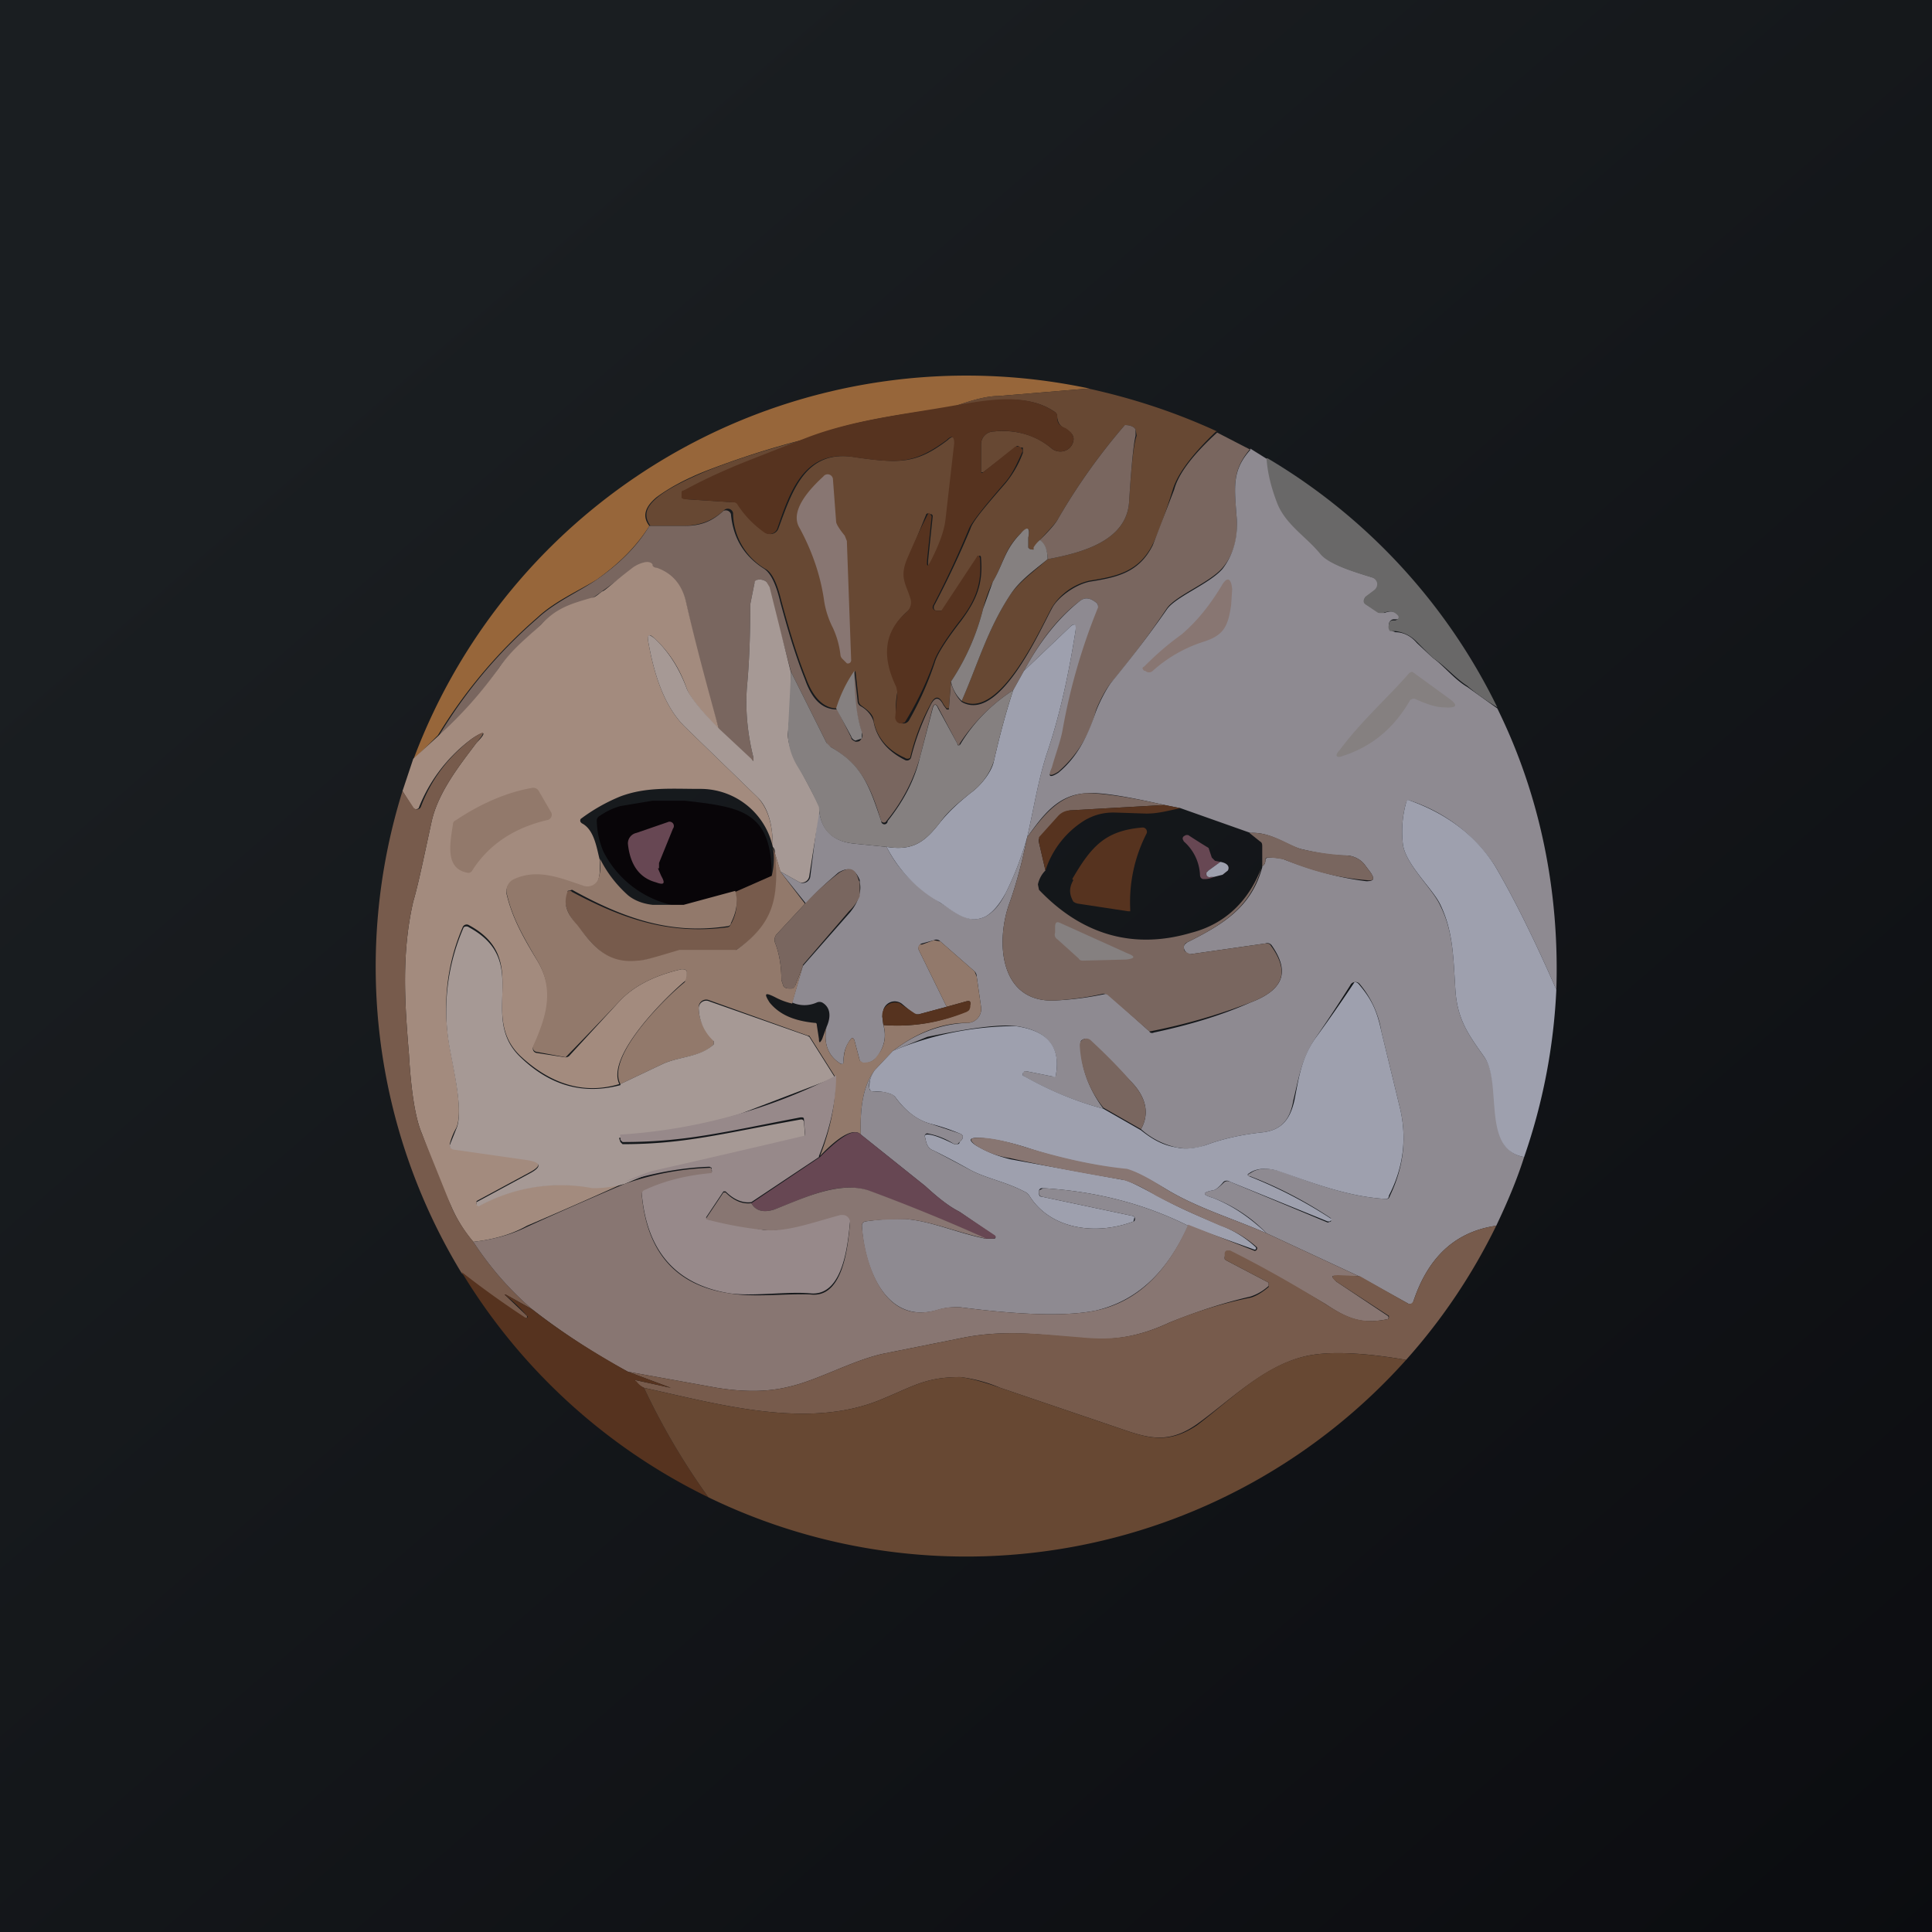 <!-- by TradingView --><svg width="18" height="18" viewBox="0 0 18 18" xmlns="http://www.w3.org/2000/svg"><path fill="url(#a)" d="M0 0h18v18H0z"/><path d="m10.14 3.62-.84.07c-.11 0-.25.04-.42.1-.45.07-.93.12-1.37.3-.32.08-.63.18-.94.3-.2.08-.34.16-.45.24-.11.09-.14.18-.07.27-.12.19-.28.35-.49.5-.16.1-.39.2-.55.35-.37.32-.68.69-.93 1.1l-.23.23a5.5 5.5 0 0 1 6.3-3.46Z" fill="#97663A"/><path d="M11.33 4.02c-.21.2-.35.38-.4.53-.08.26-.15.44-.19.52-.13.26-.34.3-.59.34a.56.56 0 0 0-.35.25c-.11.2-.49 1.06-.84.87.15-.34.24-.67.46-1 .1-.13.22-.21.34-.32.32-.06.74-.17.76-.54.02-.32.04-.53.07-.61L10.58 4c-.02-.03-.06-.04-.1-.04a5.76 5.76 0 0 0-.62.87c-.02.04-.08.1-.17.2a.28.28 0 0 0-.05.07l-.01.02c-.02 0-.04 0-.05-.02v-.09c.02-.1 0-.1-.07-.04-.15.14-.16.28-.26.45a1.3 1.3 0 0 0-.09.25c-.06.24-.16.47-.3.68l-.02.25h-.02a.37.37 0 0 1-.03-.04c-.04-.08-.08-.08-.12 0a1.97 1.97 0 0 0-.19.5.04.04 0 0 1-.05 0c-.16-.07-.26-.19-.29-.34 0-.06-.05-.1-.12-.15A.06.06 0 0 1 8 6.52l-.03-.27c-.07.1-.13.22-.17.35-.12 0-.22-.09-.29-.28-.1-.25-.17-.5-.23-.72-.04-.17-.09-.27-.15-.3a.61.61 0 0 1-.3-.52.05.05 0 0 0-.08-.03c-.11.1-.21.14-.37.15h-.32c-.07-.1-.04-.18.07-.27.1-.08.26-.16.45-.24.3-.12.62-.22.94-.3l-.5.2c-.23.07-.46.19-.64.28-.01 0-.02.01-.02.03v.04h.01l.01.01.46.03c.02 0 .03 0 .04.02.06.1.14.18.25.26a.08.08 0 0 0 .12-.03c.13-.35.25-.75.72-.67.42.06.57.06.86-.16.05-.05.08-.03.07.04l-.08.7c-.01.1-.06.23-.13.37-.04.08-.05.08-.04-.02l.04-.38s0-.02-.02-.02h-.01a.02.02 0 0 0-.03 0l-.17.42c-.07.17-.01.23.03.36a.12.12 0 0 1-.04.13c-.2.18-.23.41-.09.7v.05a.86.86 0 0 0-.01.24c0 .04.03.05.06.05a.06.06 0 0 0 .06-.03 3 3 0 0 0 .24-.54c.02-.07.1-.2.24-.38.15-.2.21-.35.19-.59 0-.03-.02-.03-.03 0l-.33.49h-.05c-.03 0-.04-.03-.02-.06a9 9 0 0 0 .33-.7c.02-.07.13-.2.33-.43a.98.98 0 0 0 .16-.28v-.05H9.5c-.01-.02-.03-.02-.04 0l-.3.23h-.02v-.26a.12.12 0 0 1 .12-.12c.2-.02.39.03.54.16a.13.13 0 0 0 .12.02.12.12 0 0 0 .08-.09c.01-.04-.01-.08-.07-.11-.05-.03-.07-.05-.08-.11 0-.02 0-.03-.02-.05-.27-.19-.64-.1-.95-.05.17-.06.3-.1.42-.1l.84-.07c.41.09.81.22 1.2.4Z" fill="#674833"/><path d="M7.51 4.08c.44-.17.92-.22 1.37-.3.3-.05.68-.13.95.06.02.01.02.03.02.05 0 .06.03.08.08.1.06.04.08.08.07.12a.12.12 0 0 1-.08.09.13.13 0 0 1-.12-.02.71.71 0 0 0-.54-.16.12.12 0 0 0-.12.12v.25c0 .02.01.02.02.01l.3-.24h.04l.01.01c.02.02.02.03.01.05-.05.11-.09.2-.16.28-.2.23-.3.36-.33.42a9 9 0 0 1-.33.71c-.02.03-.01.05.02.06h.05l.33-.5c.01-.02.02-.02.03.01.02.24-.04.4-.2.6-.13.17-.21.3-.23.37a3 3 0 0 1-.27.56l-.03.01c-.03 0-.05-.01-.06-.05l.02-.24-.01-.05c-.14-.29-.11-.52.1-.7a.12.12 0 0 0 .03-.13c-.04-.13-.1-.19-.03-.36a6.37 6.37 0 0 1 .2-.43h.01l.02.03-.04.38c-.01.1 0 .1.04.02.07-.14.12-.27.13-.38l.08-.7c0-.06-.02-.08-.07-.03-.3.22-.44.22-.86.16-.47-.08-.6.32-.72.67a.08.08 0 0 1-.12.03.95.95 0 0 1-.25-.26.04.04 0 0 0-.04-.02l-.46-.03-.02-.01V4.6c0-.02 0-.03.02-.03.18-.1.4-.2.63-.29l.51-.2Z" fill="#56331F"/><path d="M9.76 5.2a.24.24 0 0 0-.07-.17c.1-.1.15-.16.17-.2a5.76 5.76 0 0 1 .62-.87c.04 0 .08.01.1.04v.06c-.02.08-.04.29-.06.61-.02.37-.44.48-.76.54Z" fill="#79665F"/><path d="M11.65 4.18c-.17.2-.15.34-.13.62.02.2-.02.36-.13.49-.12.14-.44.26-.52.38a8.2 8.2 0 0 1-.5.67c-.06.06-.13.2-.16.28a1.1 1.1 0 0 1-.35.57c-.08.05-.1.04-.07-.05.04-.1.09-.24.1-.35a5.6 5.6 0 0 1 .34-1.15l-.01-.02c-.06-.05-.11-.06-.16-.02-.2.15-.37.37-.52.65l-.1.18c-.2.13-.37.3-.5.5 0 .02-.01.02-.02 0l-.18-.34c-.02-.04-.04-.03-.05 0l-.12.47a1.63 1.63 0 0 1-.32.6.03.03 0 0 1-.04-.01c-.1-.32-.18-.52-.47-.69a.1.1 0 0 1-.04-.04l-.33-.66a40.25 40.25 0 0 0-.23-.84.1.1 0 0 0-.07-.02c-.02 0-.03.01-.04.03l-.04.2c0 .3-.01.55-.03.76-.02.24.01.47.06.67 0 .03 0 .04-.03.01L6.7 6.8c-.12-.39-.22-.78-.31-1.19-.04-.16-.13-.26-.27-.3a.06.06 0 0 1-.04-.04c-.01-.02-.04-.03-.08-.02a.3.3 0 0 0-.12.06 16.63 16.63 0 0 1-.37.27c-.2.06-.33.1-.47.24-.14.14-.27.24-.39.4-.16.24-.35.45-.57.65.25-.42.56-.79.93-1.11.16-.15.39-.25.55-.36.2-.14.37-.3.49-.5h.32c.16 0 .26-.04.37-.14a.05.05 0 0 1 .07.03c.02.22.12.39.31.51.06.04.11.14.15.31.06.22.13.47.23.72.07.2.17.28.3.28l.13.26c0 .02.02.03.04.04.02 0 .04 0 .05-.02a.05.05 0 0 0 .01-.06 1.56 1.56 0 0 1-.07-.57l.03.27c0 .02.01.04.03.05.07.04.11.1.12.15.03.15.13.27.29.35a.04.04 0 0 0 .06-.03c.04-.16.1-.32.18-.48.04-.08.08-.08.12 0l.03.04h.02l.02-.25c.02.07.05.13.1.18.35.2.73-.67.84-.87.05-.1.21-.22.35-.25.25-.04.46-.08.59-.34l.2-.52c.04-.15.18-.33.4-.53l.31.16Z" fill="#79665F"/><path d="m11.65 4.18.16.1c.01.14.05.28.1.41.08.2.27.31.4.47.08.1.32.17.48.22a.07.07 0 0 1 .05.05.07.07 0 0 1-.03.07l-.08.06a.04.04 0 0 0-.02.04.04.04 0 0 0 .02.03l.12.08h.05c.05-.02.1-.02.13.02.02.02.01.04-.02.04h-.03a.05.05 0 0 0-.04.05l.01.05.05.02c.08 0 .15.04.2.1l.15.14c.1.07.2.2.32.27l.28.2c.4.81.58 1.71.55 2.62-.21-.48-.4-.86-.57-1.15a1.51 1.51 0 0 0-.79-.61c-.02-.01-.03 0-.04.02a1 1 0 0 0-.03.38c.02.19.28.42.35.58.12.24.12.48.14.79.02.28.13.42.27.62.18.25-.02.86.37.93-.07.22-.16.43-.26.64-.42.06-.65.34-.77.7-.01.03-.03.04-.06.02l-.45-.25-.86-.4a1.36 1.36 0 0 0-.5-.33c-.1-.03-.1-.05 0-.07.02 0 .06-.03.1-.07a.05.05 0 0 1 .06-.01l.91.38.03-.01a.35.35 0 0 0 0-.02c.01 0 .01 0 0 0v-.01c-.24-.16-.49-.29-.75-.39-.03 0-.03-.02 0-.03.07-.05.16-.05.27-.02.28.1.63.24.99.26.02 0 .03 0 .04-.03.13-.27.16-.55.09-.83l-.17-.7a.91.91 0 0 0-.2-.44.05.05 0 0 0-.05-.02.05.05 0 0 0-.04.03 14 14 0 0 1-.33.5c-.13.2-.15.37-.2.57-.03.18-.11.28-.29.3-.19.02-.37.06-.53.12a.49.49 0 0 1-.27.02.73.73 0 0 1-.33-.17c.08-.14.05-.29-.08-.43a6.58 6.58 0 0 0-.42-.41.06.06 0 0 0-.06.02v.04c0 .2.07.4.21.59a3.05 3.05 0 0 1-.75-.31V10c0-.02.02-.02.03-.02l.25.05c.02 0 .03 0 .03-.03.04-.26-.1-.4-.37-.44-.16-.02-.44.02-.83.1l-.32.13c.21-.16.44-.25.69-.26a.13.13 0 0 0 .13-.15L9.1 9.1a.07.07 0 0 0-.02-.05l-.32-.28a.05.05 0 0 0-.06-.01l-.11.03a.04.04 0 0 0-.03.03.04.04 0 0 0 0 .03l.26.53-.26.07h-.04l-.12-.1a.11.11 0 0 0-.17.06l-.01.06.01.08c.03.11.01.2-.06.3-.04.04-.08.06-.13.05-.01 0-.02 0-.03-.02l-.05-.19c-.01-.02-.02-.03-.04 0a.31.31 0 0 0-.06.2c0 .02 0 .03-.03.02-.11-.07-.16-.18-.13-.34.05-.11.03-.19-.04-.23a.06.06 0 0 0-.05 0 .28.28 0 0 1-.23 0l.1-.34.44-.5c.04-.05.07-.1.08-.15a.22.22 0 0 0 .01-.13V8.2c-.04-.1-.1-.13-.2-.07-.08.07-.19.16-.3.29l-.24-.3.18.1a.07.07 0 0 0 .1-.06l.08-.64c.01.2.12.32.33.34l.3.03c.12.24.29.38.5.52.16.1.27.2.42.13.07-.04.13-.1.19-.22.08-.16.15-.34.2-.52-.04.2-.09.4-.16.6-.14.37-.1.96.44.92a2.82 2.82 0 0 0 .45-.06h.02l.39.35c0 .01.02.02.04.01.33-.07.63-.16.9-.28.29-.11.38-.27.2-.53a.05.05 0 0 0-.06-.02l-.7.1c-.02 0-.03 0-.04-.02a.06.06 0 0 1-.02-.05c0-.02.02-.03.03-.04.34-.17.6-.33.7-.7v-.01c.02-.01.03-.03.03-.06 0-.01.01-.02.03-.02.08 0 .13.01.15.02.26.1.51.17.76.2.07 0 .08-.02.04-.08l-.06-.08a.23.23 0 0 0-.17-.08c-.15 0-.29-.03-.42-.06-.14-.04-.28-.16-.47-.15L11 7.53l-.15-.03c-.35-.08-.6-.12-.72-.11-.27.01-.41.2-.56.41.06-.26.1-.52.18-.77.13-.38.21-.77.27-1.15 0-.07-.01-.08-.06-.03l-.42.4c.15-.28.33-.5.52-.65.05-.04.1-.03.16.02l.01.02v.02A5.6 5.6 0 0 0 9.9 6.8c-.02.11-.07.24-.1.35-.04.09-.02.1.06.05.17-.14.27-.33.35-.57.03-.08.1-.22.15-.28.18-.22.35-.44.51-.67.08-.12.4-.24.52-.38.1-.13.15-.3.13-.5-.02-.27-.04-.42.13-.61Z" fill="#8E8A91"/><path d="M11.81 4.27a5.5 5.5 0 0 1 2.14 2.32c-.1-.06-.2-.13-.28-.2-.11-.07-.21-.19-.32-.26l-.15-.15a.33.33 0 0 0-.2-.1h-.05a.06.06 0 0 1-.01-.06c0-.02.01-.04.04-.04H13c.03-.01.04-.03.02-.05-.04-.04-.08-.04-.13-.02h-.05l-.12-.08-.01-.01a.04.04 0 0 1 0-.04l.01-.02.08-.06a.07.07 0 0 0 .03-.07.07.07 0 0 0-.05-.05c-.16-.05-.4-.12-.48-.22-.13-.16-.32-.27-.4-.47-.05-.13-.09-.27-.1-.42Z" fill="#696868"/><path d="M7.79 4.86c0 .02.03.07.08.13l.02.05.04 1.11a.03.03 0 0 1-.04.03l-.04-.04a.06.06 0 0 1-.02-.04.82.82 0 0 0-.07-.25.84.84 0 0 1-.08-.24c-.03-.22-.1-.45-.23-.69-.1-.16.1-.37.22-.48a.05.05 0 0 1 .09.02l.03.4Z" fill="#887672"/><path d="M9.69 5.03c.05.04.07.1.07.18-.12.1-.25.19-.34.32-.22.33-.31.66-.46 1a.35.35 0 0 1-.1-.18c.14-.21.24-.44.3-.68l.09-.25c.1-.17.11-.3.26-.45.06-.07.09-.06.07.04v.09c.01.02.03.02.05.02V5.1a.28.28 0 0 1 .06-.07Z" fill="#858080"/><path d="M6.7 6.8c-.17-.18-.27-.3-.3-.38-.07-.2-.17-.35-.3-.47-.05-.05-.07-.04-.06.03.05.28.14.6.35.8l.67.65c.09.1.14.24.14.46a.69.69 0 0 0-.68-.54c-.27 0-.5-.02-.74.07a1.66 1.66 0 0 0-.37.21.03.03 0 0 0 0 .03l.01.01c.12.06.14.24.17.35 0 .08 0 .14-.02.19a.11.11 0 0 1-.14.05c-.2-.07-.42-.15-.64-.06a.12.12 0 0 0-.07.13c.05.21.14.38.28.61.18.29.1.54-.03.81a.04.04 0 0 0 0 .04.04.04 0 0 0 .03.02l.26.04a.05.05 0 0 0 .05-.02l.46-.5c.13-.14.32-.24.58-.3.02 0 .04 0 .05.02v.04c0 .02 0 .04-.03.06-.21.18-.72.7-.6.95-.33.1-.64 0-.92-.26-.4-.38.11-.9-.48-1.22a.04.04 0 0 0-.06.02c-.15.35-.19.73-.12 1.12.04.22.13.6.06.75a.6.6 0 0 0-.06.15c0 .02 0 .03.02.03l.7.11c.13.02.14.06.03.12l-.5.27v.03l.02.01h.01c.31-.17.66-.23 1.05-.17.05 0 .15 0 .3-.04a46.93 46.93 0 0 1-.91.4c-.16.09-.33.13-.5.15a1.3 1.3 0 0 1-.21-.34c-.1-.21-.18-.43-.27-.67-.06-.14-.1-.39-.12-.74-.04-.48-.07-.94.04-1.42.05-.17.1-.42.17-.74.06-.28.27-.54.42-.74.1-.1.08-.12-.04-.04a1.47 1.47 0 0 0-.5.65.04.04 0 0 1-.05 0l-.1-.16.1-.3.23-.21c.22-.2.4-.4.57-.64.12-.17.25-.27.39-.4.14-.15.26-.19.47-.25.03 0 .06-.03.1-.06.02 0 .1-.08.27-.21A.3.3 0 0 1 6 5.24c.04-.01.07 0 .08.02 0 .02.02.03.04.03.14.05.23.15.27.31.09.4.2.8.31 1.2Z" fill="#A38B7E"/><path d="M7.37 6.26c0 .2-.01.39-.03.58 0 .09.05.22.1.3l.2.38-.1.64a.07.07 0 0 1-.09.06l-.18-.1-.05-.17c0-.02 0-.04-.02-.06 0-.22-.05-.37-.14-.46l-.67-.65c-.21-.2-.3-.52-.35-.8-.01-.07 0-.08.06-.03.13.12.23.28.3.47.03.07.13.2.3.37l.3.28c.02.03.02.02.02-.01-.05-.2-.08-.43-.06-.67.02-.21.03-.46.03-.76l.04-.2c0-.02.02-.03.04-.03a.1.1 0 0 1 .07.02l.03.05.2.8Z" fill="#A69995"/><path d="m11.48 5.49-.01.15c-.03.2-.07.28-.26.34a1.3 1.3 0 0 0-.47.27.05.05 0 0 1-.07 0h-.01c-.02-.02-.02-.03 0-.04.1-.1.21-.2.35-.3.15-.13.26-.27.37-.45.05-.09.09-.08.1.03Z" fill="#887672"/><path d="M9.57 7.8c-.05.18-.12.36-.2.52-.06.11-.12.18-.19.22-.15.07-.26-.02-.42-.13a1.25 1.25 0 0 1-.5-.52c.25.04.36-.05.5-.23.09-.11.17-.18.28-.27.1-.07.2-.2.22-.3.05-.22.11-.45.18-.66l.1-.18.42-.4c.05-.05.07-.04.06.03-.06.38-.14.77-.27 1.15-.08.25-.12.51-.18.77Z" fill="#9EA0AE"/><path d="M13.18 6.51h-.02l-.02.01c-.15.26-.35.43-.62.52-.07.03-.09 0-.04-.05.2-.27.46-.5.65-.72l.02-.01h.01l.33.24c.1.07.09.1-.04.09-.07 0-.16-.03-.27-.08ZM7.37 6.26l.33.66.04.04c.3.17.36.37.47.69a.03.03 0 0 0 .06 0c.15-.19.25-.38.3-.59l.12-.46c.01-.04.03-.05.05 0l.18.33c0 .02.02.02.03 0 .12-.2.29-.37.49-.5-.07.21-.13.44-.18.66a.6.6 0 0 1-.22.3c-.11.09-.2.16-.28.27-.14.18-.25.27-.5.23l-.3-.03c-.21-.02-.32-.13-.33-.34a3.46 3.46 0 0 0-.2-.38.61.61 0 0 1-.09-.3l.03-.58Z" fill="#858080"/><path d="M7.96 6.25c0 .23.02.42.07.57v.06l-.06.02a.06.06 0 0 1-.04-.04l-.14-.26c.04-.13.1-.25.17-.35Z" fill="#858080"/><path d="M4.41 11.57c.15.23.33.44.55.63l-.25-.14H4.7c-.01 0-.01 0 0 0l.21.2v.02h-.05a8.53 8.53 0 0 1-.56-.42 5.49 5.49 0 0 1-.55-4.49l.1.15a.04.04 0 0 0 .07 0c.1-.27.27-.48.48-.64.12-.08.13-.07.04.04-.15.2-.36.46-.42.74-.07.32-.12.57-.17.74-.11.48-.08.94-.04 1.42.02.35.06.6.12.74l.27.67c.05.12.12.23.21.34Z" fill="#775B4C"/><path d="m5.02 7.37.11.19a.05.05 0 0 1-.03.08c-.3.07-.54.22-.7.47a.04.04 0 0 1-.05.02c-.2-.04-.16-.26-.13-.45 0-.02.01-.03.03-.04.24-.16.48-.26.71-.3a.06.06 0 0 1 .06.03Z" fill="#92796B"/><path d="m10.85 7.5-.88.05a.16.16 0 0 0-.1.06l-.18.19a.05.05 0 0 0-.01.05l.06.26a.26.26 0 0 0-.07.13l.01.05c.4.42.88.56 1.42.4.31-.08.53-.29.65-.6-.1.36-.35.52-.69.69a.05.05 0 0 0-.03.04c0 .02 0 .04.02.05l.04.02.7-.1c.02 0 .04 0 .05.02.19.26.1.42-.19.53a5.5 5.5 0 0 1-.94.27l-.39-.34a.06.06 0 0 0-.05-.01c-.13.03-.27.05-.42.06-.54.04-.58-.55-.44-.92.07-.2.12-.4.16-.6.15-.2.3-.4.56-.41.13 0 .37.03.72.11Z" fill="#79665F"/><path d="m7.2 8.16-.35.15-.48.14a.95.95 0 0 1-.75-.52.78.78 0 0 1-.06-.28.05.05 0 0 1 .03-.05.63.63 0 0 1 .19-.09l.3-.05h.3c.53.06.81.1.81.7Z" fill="#080508"/><path d="M14.5 9.22a5.51 5.51 0 0 1-.3 1.56c-.4-.07-.2-.68-.37-.93-.14-.2-.25-.34-.27-.62-.02-.31-.02-.55-.14-.8-.07-.15-.33-.38-.35-.57a1 1 0 0 1 .03-.38c.01-.03.02-.03.04-.02.36.13.62.34.79.61.17.29.36.67.57 1.15Z" fill="#9EA0AE"/><path d="m10.85 7.5.15.03c-.11.02-.2.05-.32.05l-.3-.01c-.1 0-.18.02-.27.07a.86.86 0 0 0-.37.47l-.06-.26V7.8l.18-.2a.16.16 0 0 1 .11-.05l.88-.05Z" fill="#56331F"/><path d="m6.13 8.09.03.07c.04.07.03.09-.05.06-.15-.04-.24-.16-.26-.36a.1.1 0 0 1 .08-.1l.29-.1a.04.04 0 0 1 .05.06l-.13.32v.05Z" fill="#674753"/><path d="M9.99 8.19c.18-.31.31-.45.65-.48a.04.04 0 0 1 .04.06 1.4 1.4 0 0 0-.15.7v.02h-.02l-.46-.07A.1.1 0 0 1 10 8.4c-.04-.07-.04-.13 0-.2Z" fill="#56331F"/><path d="M11.76 8.07v-.18c0-.02 0-.04-.02-.05l-.1-.08c.2-.01.34.1.48.15.13.03.27.05.42.06a.23.23 0 0 1 .17.08l.06.08c.04.06.03.08-.04.07-.25-.02-.5-.08-.76-.19a.72.72 0 0 0-.15-.02c-.02 0-.03 0-.03.02 0 .03-.01.05-.03.06Z" fill="#79665F"/><path d="m11.37 8.03-.11.08-.02.02a.03.03 0 0 0 .02.04h.05a.2.2 0 0 1-.1.02c-.01 0-.03-.01-.03-.04a.44.44 0 0 0-.15-.31c-.01-.02-.02-.03 0-.05l.02-.01h.02a6.58 6.58 0 0 0 .19.12l.03.09.03.03.05.01Z" fill="#674753"/><path d="M7.22 7.95c.05.44-.02.67-.36.9a.09.09 0 0 1-.06.02 2.45 2.45 0 0 0-.47 0l-.39.09c-.28.03-.4-.14-.56-.33-.08-.1-.14-.2-.1-.32.02-.01.03-.02.05 0 .47.25.9.4 1.44.33.02 0 .03-.01.04-.03a.4.4 0 0 0 .04-.3l.34-.15a.64.64 0 0 0 .01-.27l.02.06Z" fill="#775B4C"/><path d="m7.27 8.12.23.3-.26.28a.08.08 0 0 0-.02.08c.04.1.06.22.06.35l.02.06c.02.02.04.02.07.02.02 0 .03-.01.04-.03L7.48 9l-.1.35a.65.65 0 0 1-.16-.06c-.1-.05-.1-.03-.05.05.09.11.22.17.42.19.01 0 .02 0 .02.02l.02.13c0 .04.01.04.03 0l.04-.11c-.03.16.02.27.13.34.02.01.03 0 .03-.02 0-.08.02-.15.06-.2.02-.03.03-.02.04 0l.05.19.03.02c.05 0 .1-.01.13-.06a.3.3 0 0 0 .06-.29 1.62 1.62 0 0 0 .8-.14v-.03l.01-.02c0-.03 0-.04-.04-.03l-.18.05-.26-.53a.04.04 0 0 1 .01-.05h.02l.11-.04.06.01.32.28.02.05.04.28a.13.13 0 0 1-.13.15c-.25 0-.48.1-.69.26l-.17.18c-.1.13-.14.33-.13.6-.06-.06-.19 0-.38.2.1-.26.15-.51.14-.74l-.24-.38h-.01l-.92-.33a.07.07 0 0 0-.1.07c0 .11.05.21.14.3v.04c-.12.12-.31.11-.47.18l-.4.19c-.13-.25.38-.77.6-.95l.02-.06v-.04c-.01-.02-.03-.02-.05-.02-.26.06-.45.16-.58.3a54.3 54.3 0 0 1-.5.52L5 9.8a.04.04 0 0 1-.03-.02.04.04 0 0 1 0-.04c.12-.27.2-.52.03-.8-.14-.24-.23-.4-.28-.62a.12.12 0 0 1 .07-.13c.22-.1.43-.01.64.06a.11.11 0 0 0 .14-.05c.02-.05.03-.11.02-.2.07.14.16.25.26.34.06.05.14.08.23.09h.29l.48-.13c.03.1.01.2-.04.3 0 .02-.02.03-.04.03-.53.08-.97-.08-1.44-.34l-.04.01c-.05.13 0 .22.09.32.15.2.28.36.56.33.06 0 .19-.04.39-.1h.53c.34-.24.4-.47.36-.9l.05.16Z" fill="#92796B"/><path d="M11.37 8.03c.06.01.09.04.07.08l-.05.04-.08.02h-.03a.03.03 0 0 1-.04-.02v-.02l.02-.02.11-.08Z" fill="#9EA0AE"/><path d="m7.48 9-.07.18c0 .02-.02.03-.04.03-.03 0-.05 0-.07-.02l-.02-.06c0-.13-.02-.25-.06-.35a.08.08 0 0 1 .02-.08l.26-.28c.12-.13.23-.22.32-.29.1-.06.15-.04.18.07l.01.02v.13a.44.44 0 0 1-.1.14l-.43.5Z" fill="#79665F"/><path d="m9.88 8.6.62.28c.08.03.08.05-.01.06l-.4.01c-.01 0-.03 0-.04-.02l-.2-.18a.05.05 0 0 1-.02-.06v-.05c0-.04.01-.06.05-.04Z" fill="#858080"/><path d="m5.78 10.1.4-.19c.16-.07.34-.06.47-.18V9.7a.43.43 0 0 1-.14-.3.07.07 0 0 1 .1-.07l.91.32.02.01.24.38-.89.34a5.13 5.13 0 0 1-1.12.22v.01l.01.03.02.02c.58 0 .93-.1 1.66-.23.02 0 .02 0 .03.02l.01.13v.02l-.03.02-1.35.3c-.06.01-.16.05-.3.11a1.1 1.1 0 0 1-.3.04 1.58 1.58 0 0 0-1.06.17l-.02-.01v-.03l.5-.27c.11-.06.1-.1-.02-.12l-.7-.1c-.02-.01-.03-.02-.03-.04l.06-.15c.07-.15-.02-.53-.06-.75a1.94 1.94 0 0 1 .13-1.13.04.04 0 0 1 .05 0c.59.32.08.83.48 1.21.28.27.59.35.93.26Z" fill="#A69995"/><path d="M11.8 11.49c-.32-.14-.66-.24-.95-.42-.17-.1-.28-.16-.35-.17-.3-.04-.61-.1-.94-.21-.16-.05-.3-.08-.44-.09-.09 0-.1.02-.03.07.1.06.2.1.32.13l1.04.19c.05 0 .16.06.33.15.2.11.34.17.6.28a1 1 0 0 1 .32.2.02.02 0 0 1 0 .02.02.02 0 0 1-.02 0l-.61-.22c-.4-.2-.85-.32-1.35-.35-.02 0-.03 0-.04.02v.02c0 .02 0 .04.03.04l.85.18.01.01-.01.04c-.34.13-.77.08-.97-.24a.1.1 0 0 0-.05-.04c-.17-.09-.35-.12-.5-.2a7.4 7.4 0 0 0-.34-.18c-.06-.02-.07-.07-.08-.12-.01-.02 0-.03.02-.03.05 0 .13.03.25.09h.03s.02 0 .02-.02l.02-.02c.02-.03.01-.05-.02-.06a1.92 1.92 0 0 0-.27-.09c-.11-.03-.22-.1-.33-.25a.11.11 0 0 0-.05-.03.34.34 0 0 0-.14-.02c-.03 0-.04 0-.05-.03 0-.05 0-.1.05-.17l.17-.18a2.99 2.99 0 0 1 1.14-.23c.29.04.42.18.38.44 0 .03-.01.04-.03.03l-.25-.05c-.01 0-.02 0-.03.02v.02l.02.01c.23.13.47.23.73.3l.35.2c.1.08.2.14.33.16.08.02.17.01.27-.02.16-.06.34-.1.53-.12.18-.02.26-.12.3-.3.04-.2.06-.38.19-.57a14.12 14.12 0 0 0 .37-.53.05.05 0 0 1 .04.02c.12.14.17.25.21.44l.17.7c.07.28.04.56-.1.83 0 .02-.01.03-.03.03-.36-.02-.71-.16-1-.26-.1-.03-.2-.03-.27.02-.02.01-.02.02 0 .03a4.23 4.23 0 0 1 .77.4l-.02.02h-.02l-.91-.37a.05.05 0 0 0-.06 0c-.04.05-.08.08-.1.08-.1.02-.1.04 0 .07.18.07.34.18.5.33Z" fill="#9EA0AE"/><path d="m8.23 9.55-.01-.08a.12.12 0 0 1 .11-.13c.03 0 .05 0 .07.02l.12.08.02.01h.02l.26-.07.18-.05c.03-.01.05 0 .04.03v.02a.06.06 0 0 1-.04.05c-.25.1-.5.14-.77.12Z" fill="#56331F"/><path d="m10.63 10.52-.35-.2a1 1 0 0 1-.22-.58.06.06 0 0 1 .04-.06.06.06 0 0 1 .06.01c.14.13.27.26.39.4.13.14.16.29.08.43Z" fill="#79665F"/><path d="M8.15 9.97c-.04.07-.06.12-.05.17 0 .02.02.03.05.03.05 0 .1 0 .14.02.02 0 .04.02.05.03.1.14.22.22.33.25l.27.09c.03.01.04.03.02.06l-.02.02-.02.02h-.03a.68.68 0 0 0-.25-.1c-.02 0-.03.02-.02.04.01.05.02.1.08.12l.34.18c.15.08.33.11.5.2a.1.1 0 0 1 .05.04c.2.32.63.37.97.24.01 0 .02-.02.01-.04l-.01-.01-.85-.18c-.02 0-.03-.02-.03-.04v-.02l.04-.02c.5.03.95.15 1.35.35-.2.44-.48.7-.86.79-.34.07-.87.02-1.26-.03a.6.6 0 0 0-.2.02c-.5.16-.7-.4-.72-.78a.04.04 0 0 1 .03-.04c.14-.02.27-.03.4-.02.22.02.47.13.72.18h.08c.02 0 .02-.02 0-.03l-.32-.22c-.1-.05-.2-.13-.32-.24l-.6-.48c-.01-.27.03-.47.13-.6Z" fill="#8E8A91"/><path d="M7.63 10.78 7 11.2c-.08.01-.16-.02-.24-.1h-.02l-.16.24a.02.02 0 0 0 0 .01.02.02 0 0 0 .01.01l.53.1c.22.01.45-.08.7-.15a.07.07 0 0 1 .1.07c-.02.2-.06.7-.37.67-.21-.02-.53.03-.75 0-.5-.08-.77-.39-.82-.92 0-.02 0-.04.02-.05a1.84 1.84 0 0 1 .63-.16.02.02 0 0 0 0-.02v-.02l-.02-.01c-.27.01-.53.06-.79.14.14-.06.24-.1.3-.11a177.63 177.63 0 0 0 1.38-.32v-.02l-.01-.13c0-.02-.01-.02-.03-.02-.73.14-1.08.23-1.66.23l-.02-.02v-.03a.02.02 0 0 1 0-.02.03.03 0 0 1 .01 0 5.14 5.14 0 0 0 2-.55c0 .23-.05.48-.16.75Z" fill="#97898A"/><path d="m8.02 10.57.6.48c.11.1.22.19.32.24l.33.22c.01.01.01.02-.01.03h-.08a21.5 21.5 0 0 0-1.1-.45c-.28-.09-.6.08-.87.18-.1.03-.17.01-.21-.06l.64-.43c.2-.2.32-.27.38-.21Z" fill="#674753"/><path d="m11.8 11.49.86.4h-.19c-.07-.01-.07 0-.02.05l.48.32a.02.02 0 0 1 0 .03c-.24.05-.37 0-.58-.14a9.64 9.64 0 0 0-.93-.49v.02l-.01.03v.02l.01.01.4.21v.03a.46.46 0 0 1-.17.1c-.26.06-.5.14-.75.24-.3.14-.53.17-.83.15-.38-.04-.71-.08-1.08-.01l-.75.15c-.29.06-.62.25-.89.31-.2.05-.42.05-.67.01l-.83-.15a6.4 6.4 0 0 1-.89-.58c-.22-.19-.4-.4-.55-.63.17-.02.34-.06.5-.14a35.7 35.7 0 0 1 .91-.4c.26-.09.52-.14.8-.15l.01.01v.02a.02.02 0 0 1 0 .02h-.01c-.22.02-.43.07-.62.16-.02.01-.02.03-.02.05.05.53.32.84.82.91.22.04.54 0 .75.01.31.04.35-.46.37-.67a.07.07 0 0 0-.06-.07h-.03c-.26.07-.5.16-.71.14a3.5 3.5 0 0 1-.54-.1v-.01l.16-.24h.02c.08.08.16.11.24.1.04.07.11.09.21.06.26-.1.6-.27.88-.18a17.55 17.55 0 0 1 1.1.45c-.25-.05-.51-.16-.73-.18-.13 0-.26 0-.4.02a.04.04 0 0 0-.03.04c.03.37.21.94.71.78a.59.59 0 0 1 .21-.02c.39.05.92.1 1.26.03.38-.08.66-.35.86-.8l.61.24a.02.02 0 0 0 .03-.01.02.02 0 0 0 0-.02 1 1 0 0 0-.34-.2c-.25-.11-.39-.17-.6-.28-.16-.1-.27-.14-.32-.15-.24-.04-.59-.1-1.04-.2a.8.8 0 0 1-.32-.12c-.06-.05-.06-.07.03-.07.13 0 .28.04.44.09.33.1.64.17.94.2.07.02.18.07.35.18.29.18.63.28.95.42Z" fill="#887672"/><path d="M13.94 11.42c-.22.45-.5.87-.84 1.25-.4-.07-.71-.08-.91-.04-.4.08-.72.41-1.04.64-.3.21-.5.11-.8.01l-1.03-.35a1.38 1.38 0 0 0-.37-.1c-.32 0-.43.08-.72.2-.69.3-1.54.05-2.23-.1a.2.2 0 0 1-.08-.06c-.01-.01 0-.02.01-.01l.32.07-.4-.15.83.15c.25.04.47.04.67-.01.27-.06.6-.25.89-.31l.75-.15c.37-.07.7-.03 1.08 0 .3.03.53 0 .83-.14.24-.1.5-.18.75-.23.04-.01.1-.04.17-.1v-.04l-.4-.21-.01-.01v-.05a.03.03 0 0 1 .02-.03h.03c.3.15.6.32.89.5.2.13.34.19.58.14a.02.02 0 0 0 .01-.02v-.01l-.49-.32c-.05-.04-.05-.06.02-.06l.2.01.44.25c.03.02.05 0 .06-.02.12-.36.35-.64.77-.7Z" fill="#775B4C"/><path d="M4.96 12.2c.28.22.57.4.89.58l.4.15-.32-.07c-.02 0-.02 0 0 .01a.2.2 0 0 0 .07.06c.17.36.37.7.6 1.02a5.5 5.5 0 0 1-2.3-2.1 8.5 8.5 0 0 0 .6.43c.02 0 .02-.02.01-.02a1.45 1.45 0 0 0-.21-.2h.01l.25.14Z" fill="#56331F"/><path d="M13.1 12.67a5.5 5.5 0 0 1-6.5 1.28 6.44 6.44 0 0 1-.6-1.02c.69.15 1.54.4 2.23.1.29-.12.4-.2.72-.2.08.01.2.04.37.1l1.03.35c.3.1.5.2.8 0 .32-.24.63-.57 1.04-.65.2-.04.5-.03.91.04Z" fill="#674833"/><defs><linearGradient id="a" x1="3.35" y1="3.12" x2="21.9" y2="24.43" gradientUnits="userSpaceOnUse"><stop stop-color="#1A1E21"/><stop offset="1" stop-color="#06060A"/></linearGradient></defs></svg>